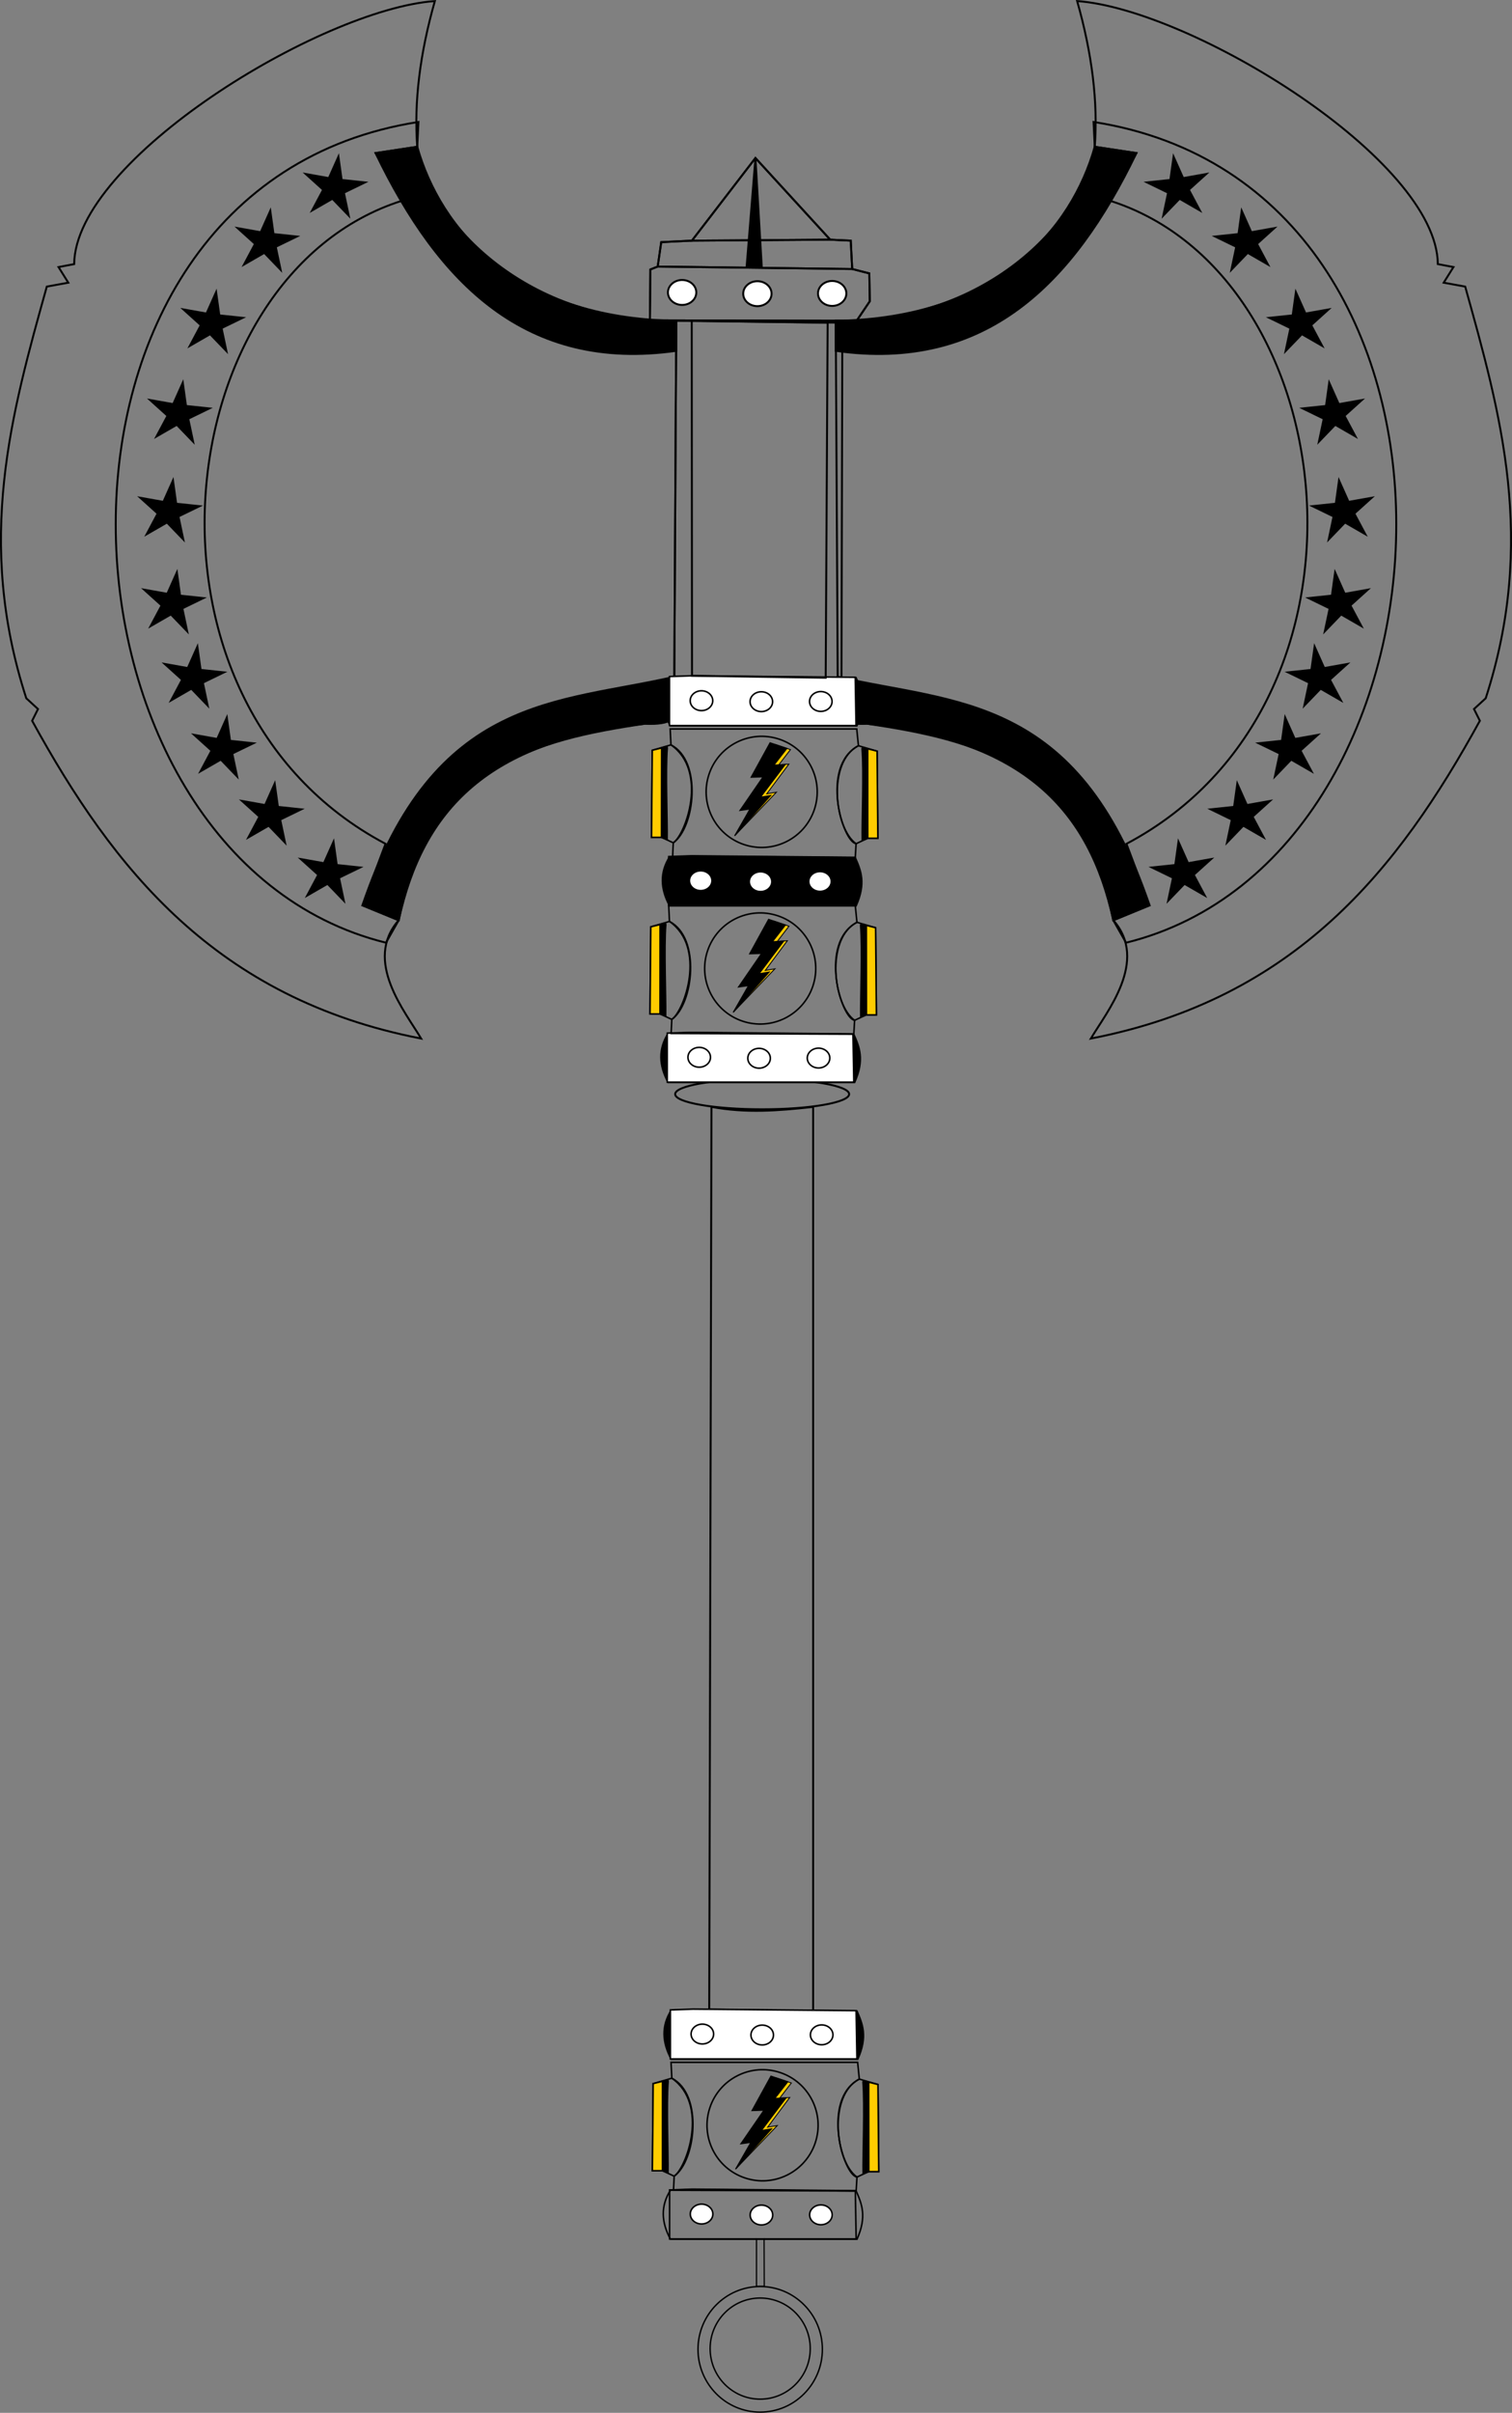 <?xml version="1.0" encoding="UTF-8" standalone="no"?>
<svg
   xmlns:dc="http://purl.org/dc/elements/1.1/"
   xmlns:cc="http://creativecommons.org/ns#"
   xmlns:rdf="http://www.w3.org/1999/02/22-rdf-syntax-ns#"
   xmlns:svg="http://www.w3.org/2000/svg"
   xmlns="http://www.w3.org/2000/svg"
   id="svg13501"
   version="1.1"
   viewBox="0 0 206.723 329.741"
   height="329.741mm"
   width="206.723mm">
  <rect x="0" y="0" width="206.723" height="329.741" fill="#808080" stroke="none"/>
  <defs
     id="defs13495" />
  <g
     transform="translate(11.848,-20.342)"
     id="layer1">
    <path
       transform="matrix(0.571,0.108,-0.108,0.571,65.42,17.358)"
       d="m -40.271,63.56 -3.896,-2.767 -3.625,3.113 1.427,-4.561 -4.081,-2.486 4.778,-0.052 1.103,-4.65 1.526,4.529 4.763,-0.388 -3.835,2.851 z"
       id="path942-4-1"
       style="display:inline;opacity:1;fill:#000000;fill-opacity:1;stroke:#000000;stroke-width:1;stroke-miterlimit:4;stroke-dasharray:none;stroke-opacity:1" />
    <path
       transform="matrix(0.571,0.108,-0.108,0.571,56.104,24.753)"
       d="m -40.271,63.56 -3.896,-2.767 -3.625,3.113 1.427,-4.561 -4.081,-2.486 4.778,-0.052 1.103,-4.65 1.526,4.529 4.763,-0.388 -3.835,2.851 z"
       id="path942-4-1-0"
       style="display:inline;opacity:1;fill:#000000;fill-opacity:1;stroke:#000000;stroke-width:1;stroke-miterlimit:4;stroke-dasharray:none;stroke-opacity:1" />
    <path
       transform="matrix(0.571,0.108,-0.108,0.571,48.696,35.866)"
       d="m -40.271,63.56 -3.896,-2.767 -3.625,3.113 1.427,-4.561 -4.081,-2.486 4.778,-0.052 1.103,-4.65 1.526,4.529 4.763,-0.388 -3.835,2.851 z"
       id="path942-4-1-1"
       style="display:inline;opacity:1;fill:#000000;fill-opacity:1;stroke:#000000;stroke-width:1;stroke-miterlimit:4;stroke-dasharray:none;stroke-opacity:1" />
    <path
       transform="matrix(0.571,0.108,-0.108,0.571,44.14,48.246)"
       d="m -40.271,63.56 -3.896,-2.767 -3.625,3.113 1.427,-4.561 -4.081,-2.486 4.778,-0.052 1.103,-4.65 1.526,4.529 4.763,-0.388 -3.835,2.851 z"
       id="path942-4-1-7"
       style="display:inline;opacity:1;fill:#000000;fill-opacity:1;stroke:#000000;stroke-width:1;stroke-miterlimit:4;stroke-dasharray:none;stroke-opacity:1" />
    <path
       transform="matrix(0.571,0.108,-0.108,0.571,42.799,61.604)"
       d="m -40.271,63.56 -3.896,-2.767 -3.625,3.113 1.427,-4.561 -4.081,-2.486 4.778,-0.052 1.103,-4.65 1.526,4.529 4.763,-0.388 -3.835,2.851 z"
       id="path942-4-1-3"
       style="display:inline;opacity:1;fill:#000000;fill-opacity:1;stroke:#000000;stroke-width:1;stroke-miterlimit:4;stroke-dasharray:none;stroke-opacity:1" />
    <path
       transform="matrix(0.571,0.108,-0.108,0.571,43.333,74.166)"
       d="m -40.271,63.56 -3.896,-2.767 -3.625,3.113 1.427,-4.561 -4.081,-2.486 4.778,-0.052 1.103,-4.65 1.526,4.529 4.763,-0.388 -3.835,2.851 z"
       id="path942-4-1-8"
       style="display:inline;opacity:1;fill:#000000;fill-opacity:1;stroke:#000000;stroke-width:1;stroke-miterlimit:4;stroke-dasharray:none;stroke-opacity:1" />
    <path
       transform="matrix(0.571,0.108,-0.108,0.571,46.136,84.315)"
       d="m -40.271,63.56 -3.896,-2.767 -3.625,3.113 1.427,-4.561 -4.081,-2.486 4.778,-0.052 1.103,-4.65 1.526,4.529 4.763,-0.388 -3.835,2.851 z"
       id="path942-4-1-16"
       style="display:inline;opacity:1;fill:#000000;fill-opacity:1;stroke:#000000;stroke-width:1;stroke-miterlimit:4;stroke-dasharray:none;stroke-opacity:1" />
    <path
       transform="matrix(0.571,0.108,-0.108,0.571,50.16,94.005)"
       d="m -40.271,63.56 -3.896,-2.767 -3.625,3.113 1.427,-4.561 -4.081,-2.486 4.778,-0.052 1.103,-4.65 1.526,4.529 4.763,-0.388 -3.835,2.851 z"
       id="path942-4-1-6"
       style="display:inline;opacity:1;fill:#000000;fill-opacity:1;stroke:#000000;stroke-width:1;stroke-miterlimit:4;stroke-dasharray:none;stroke-opacity:1" />
    <path
       transform="matrix(0.571,0.108,-0.108,0.571,56.707,103.036)"
       d="m -40.271,63.56 -3.896,-2.767 -3.625,3.113 1.427,-4.561 -4.081,-2.486 4.778,-0.052 1.103,-4.65 1.526,4.529 4.763,-0.388 -3.835,2.851 z"
       id="path942-4-1-66"
       style="display:inline;opacity:1;fill:#000000;fill-opacity:1;stroke:#000000;stroke-width:1;stroke-miterlimit:4;stroke-dasharray:none;stroke-opacity:1" />
    <path
       transform="matrix(0.571,0.108,-0.108,0.571,64.749,110.981)"
       d="m -40.271,63.56 -3.896,-2.767 -3.625,3.113 1.427,-4.561 -4.081,-2.486 4.778,-0.052 1.103,-4.65 1.526,4.529 4.763,-0.388 -3.835,2.851 z"
       id="path942-4-1-68"
       style="display:inline;opacity:1;fill:#000000;fill-opacity:1;stroke:#000000;stroke-width:1;stroke-miterlimit:4;stroke-dasharray:none;stroke-opacity:1" />
    <path
       transform="matrix(-0.571,0.108,0.108,0.571,117.606,17.358)"
       d="m -40.271,63.56 -3.896,-2.767 -3.625,3.113 1.427,-4.561 -4.081,-2.486 4.778,-0.052 1.103,-4.65 1.526,4.529 4.763,-0.388 -3.835,2.851 z"
       id="path942-4-1-5"
       style="display:inline;opacity:1;fill:#000000;fill-opacity:1;stroke:#000000;stroke-width:1;stroke-miterlimit:4;stroke-dasharray:none;stroke-opacity:1" />
    <path
       transform="matrix(-0.571,0.108,0.108,0.571,126.922,24.753)"
       d="m -40.271,63.56 -3.896,-2.767 -3.625,3.113 1.427,-4.561 -4.081,-2.486 4.778,-0.052 1.103,-4.65 1.526,4.529 4.763,-0.388 -3.835,2.851 z"
       id="path942-4-1-0-2"
       style="display:inline;opacity:1;fill:#000000;fill-opacity:1;stroke:#000000;stroke-width:1;stroke-miterlimit:4;stroke-dasharray:none;stroke-opacity:1" />
    <path
       transform="matrix(-0.571,0.108,0.108,0.571,134.33,35.866)"
       d="m -40.271,63.56 -3.896,-2.767 -3.625,3.113 1.427,-4.561 -4.081,-2.486 4.778,-0.052 1.103,-4.65 1.526,4.529 4.763,-0.388 -3.835,2.851 z"
       id="path942-4-1-1-3"
       style="display:inline;opacity:1;fill:#000000;fill-opacity:1;stroke:#000000;stroke-width:1;stroke-miterlimit:4;stroke-dasharray:none;stroke-opacity:1" />
    <path
       transform="matrix(-0.571,0.108,0.108,0.571,138.886,48.246)"
       d="m -40.271,63.56 -3.896,-2.767 -3.625,3.113 1.427,-4.561 -4.081,-2.486 4.778,-0.052 1.103,-4.65 1.526,4.529 4.763,-0.388 -3.835,2.851 z"
       id="path942-4-1-7-6"
       style="display:inline;opacity:1;fill:#000000;fill-opacity:1;stroke:#000000;stroke-width:1;stroke-miterlimit:4;stroke-dasharray:none;stroke-opacity:1" />
    <path
       transform="matrix(-0.571,0.108,0.108,0.571,140.227,61.604)"
       d="m -40.271,63.56 -3.896,-2.767 -3.625,3.113 1.427,-4.561 -4.081,-2.486 4.778,-0.052 1.103,-4.65 1.526,4.529 4.763,-0.388 -3.835,2.851 z"
       id="path942-4-1-3-4"
       style="display:inline;opacity:1;fill:#000000;fill-opacity:1;stroke:#000000;stroke-width:1;stroke-miterlimit:4;stroke-dasharray:none;stroke-opacity:1" />
    <path
       transform="matrix(-0.571,0.108,0.108,0.571,139.693,74.166)"
       d="m -40.271,63.56 -3.896,-2.767 -3.625,3.113 1.427,-4.561 -4.081,-2.486 4.778,-0.052 1.103,-4.65 1.526,4.529 4.763,-0.388 -3.835,2.851 z"
       id="path942-4-1-8-7"
       style="display:inline;opacity:1;fill:#000000;fill-opacity:1;stroke:#000000;stroke-width:1;stroke-miterlimit:4;stroke-dasharray:none;stroke-opacity:1" />
    <path
       transform="matrix(-0.571,0.108,0.108,0.571,136.89,84.315)"
       d="m -40.271,63.56 -3.896,-2.767 -3.625,3.113 1.427,-4.561 -4.081,-2.486 4.778,-0.052 1.103,-4.65 1.526,4.529 4.763,-0.388 -3.835,2.851 z"
       id="path942-4-1-16-5"
       style="display:inline;opacity:1;fill:#000000;fill-opacity:1;stroke:#000000;stroke-width:1;stroke-miterlimit:4;stroke-dasharray:none;stroke-opacity:1" />
    <path
       transform="matrix(-0.571,0.108,0.108,0.571,132.866,94.005)"
       d="m -40.271,63.56 -3.896,-2.767 -3.625,3.113 1.427,-4.561 -4.081,-2.486 4.778,-0.052 1.103,-4.65 1.526,4.529 4.763,-0.388 -3.835,2.851 z"
       id="path942-4-1-6-5"
       style="display:inline;opacity:1;fill:#000000;fill-opacity:1;stroke:#000000;stroke-width:1;stroke-miterlimit:4;stroke-dasharray:none;stroke-opacity:1" />
    <path
       transform="matrix(-0.571,0.108,0.108,0.571,126.319,103.036)"
       d="m -40.271,63.56 -3.896,-2.767 -3.625,3.113 1.427,-4.561 -4.081,-2.486 4.778,-0.052 1.103,-4.65 1.526,4.529 4.763,-0.388 -3.835,2.851 z"
       id="path942-4-1-66-4"
       style="display:inline;opacity:1;fill:#000000;fill-opacity:1;stroke:#000000;stroke-width:1;stroke-miterlimit:4;stroke-dasharray:none;stroke-opacity:1" />
    <path
       transform="matrix(-0.571,0.108,0.108,0.571,118.277,110.981)"
       d="m -40.271,63.56 -3.896,-2.767 -3.625,3.113 1.427,-4.561 -4.081,-2.486 4.778,-0.052 1.103,-4.65 1.526,4.529 4.763,-0.388 -3.835,2.851 z"
       id="path942-4-1-68-4"
       style="display:inline;opacity:1;fill:#000000;fill-opacity:1;stroke:#000000;stroke-width:1;stroke-miterlimit:4;stroke-dasharray:none;stroke-opacity:1" />
    <path
       id="path2459-8"
       d="m 102.415,64.187 c 20.152,0.419 33.56,-13.256 35.413,-23.787 0.46,-6.096 -0.371,-12.746 -2.405,-19.912 15.669,1.139 49.196,21.681 49.311,35.948 l 2.138,0.401 -1.336,2.138 2.94,0.535 c 4.843,17.374 9.78,34.715 2.806,56.26 l -1.604,1.47 0.802,1.604 c -11.117,20.263 -25.141,37.982 -53.187,43.431 2.138,-3.608 7.951,-10.624 3.074,-16.17 -4.469,-21.115 -18.706,-24.648 -33.676,-26.861 -7.322,0.404 -3.272,-4.343 -4.009,-6.414 z"
       style="display:inline;fill:none;stroke:#000000;stroke-width:0.265px;stroke-linecap:butt;stroke-linejoin:miter;stroke-opacity:1" />
    <path
       id="path2461-3"
       d="m 102.415,64.187 0.002,4.1 c 20.44,2.891 32.457,-9.093 41.105,-27.025 l -5.694,-0.862 c -3.145,11.141 -13.244,23.448 -35.413,23.787 z"
       style="display:inline;fill:#000000;stroke:#000000;stroke-width:0.265px;stroke-linecap:butt;stroke-linejoin:miter;stroke-opacity:1" />
    <path
       id="path2463-1"
       d="m 102.682,112.83 c 15.815,3.679 32.829,2.321 42.635,31.241 l -4.95,2.034 c -3.314,-15.145 -12.247,-24.545 -33.676,-26.861 -5.8,0.176 -4.836,-3.155 -4.009,-6.414 z"
       style="display:inline;fill:#000000;stroke:#000000;stroke-width:0.265px;stroke-linecap:butt;stroke-linejoin:miter;stroke-opacity:1" />
    <path
       id="path2465-7"
       d="m 137.828,40.4 -0.165,-3.39 c 56.628,8.802 52.259,100.365 4.441,112.164 l -1.737,-3.069 4.95,-2.034 -3.156,-8.41 c 36.529,-19.34 29.905,-77.695 -2.23,-87.879 l 3.591,-6.52 z"
       style="display:inline;fill:none;stroke:#000000;stroke-width:0.265px;stroke-linecap:butt;stroke-linejoin:miter;stroke-opacity:1" />
    <path
       id="path2459"
       d="M 80.611,64.187 C 60.459,64.605 47.051,50.93 45.198,40.4 44.738,34.303 45.569,27.653 47.604,20.488 31.934,21.627 -1.592,42.169 -1.708,56.436 l -2.138,0.401 1.336,2.138 -2.94,0.535 c -4.843,17.374 -9.78,34.715 -2.806,56.26 l 1.604,1.47 -0.802,1.604 c 11.116,20.263 25.141,37.982 53.187,43.431 -2.138,-3.608 -7.951,-10.624 -3.074,-16.17 4.469,-21.115 18.706,-24.648 33.676,-26.861 7.322,0.404 3.272,-4.343 4.009,-6.414 z"
       style="display:inline;fill:none;stroke:#000000;stroke-width:0.265px;stroke-linecap:butt;stroke-linejoin:miter;stroke-opacity:1" />
    <path
       id="path2463"
       d="m 80.344,112.83 c -15.815,3.679 -32.829,2.321 -42.635,31.241 l 4.95,2.034 c 3.314,-15.145 12.247,-24.545 33.676,-26.861 5.8,0.176 4.836,-3.155 4.009,-6.414 z"
       style="display:inline;fill:#000000;stroke:#000000;stroke-width:0.265px;stroke-linecap:butt;stroke-linejoin:miter;stroke-opacity:1" />
    <path
       id="path2270"
       d="m 91.436,41.936 -8.686,11.292 -4.193,0.206 -0.484,3.336 -1.002,0.401 -0.067,6.949 28.264,0.067 1.804,-2.673 -0.067,-3.809 -2.339,-0.601 -0.2,-3.875 -2.806,-0.134 z"
       style="display:inline;fill:none;stroke:#000000;stroke-width:0.265;stroke-linecap:butt;stroke-linejoin:miter;stroke-miterlimit:4;stroke-dasharray:none;stroke-opacity:1" />
    <path
       id="path2272"
       d="m 91.436,41.936 -8.686,11.292 18.909,-0.134 z"
       style="display:inline;fill:none;stroke:#000000;stroke-width:0.265px;stroke-linecap:butt;stroke-linejoin:miter;stroke-opacity:1" />
    <path
       id="path2274"
       d="m 101.659,53.095 2.806,0.134 0.2,3.875 -26.593,-0.334 0.484,-3.336 4.193,-0.206 z"
       style="display:inline;fill:none;stroke:#000000;stroke-width:0.265px;stroke-linecap:butt;stroke-linejoin:miter;stroke-opacity:1" />
    <path
       id="path2276"
       d="m 77.07,57.171 -0.067,6.949 28.264,0.067 1.804,-2.673 -0.067,-3.809 -2.339,-0.601 -26.593,-0.334 z"
       style="display:inline;fill:none;stroke:#000000;stroke-width:0.265px;stroke-linecap:butt;stroke-linejoin:miter;stroke-opacity:1" />
    <ellipse
       ry="1.704"
       rx="1.938"
       cy="60.478"
       cx="91.703"
       id="path2278"
       style="display:inline;opacity:1;fill:#ffffff;fill-opacity:1;stroke:#000000;stroke-width:0.265;stroke-miterlimit:4;stroke-dasharray:none;stroke-opacity:1" />
    <ellipse
       ry="1.704"
       rx="1.938"
       cy="60.445"
       cx="101.926"
       id="path2278-9"
       style="display:inline;opacity:1;fill:#ffffff;fill-opacity:1;stroke:#000000;stroke-width:0.265;stroke-miterlimit:4;stroke-dasharray:none;stroke-opacity:1" />
    <ellipse
       ry="1.704"
       rx="1.938"
       cy="60.311"
       cx="81.413"
       id="path2278-7"
       style="display:inline;opacity:1;fill:#ffffff;fill-opacity:1;stroke:#000000;stroke-width:0.265;stroke-miterlimit:4;stroke-dasharray:none;stroke-opacity:1" />
    <path
       id="path2301"
       d="m 91.436,41.936 -1.203,14.833 2.066,-10e-6 z"
       style="display:inline;fill:#000000;stroke:#000000;stroke-width:0.265px;stroke-linecap:butt;stroke-linejoin:miter;stroke-opacity:1" />
    <path
       id="path2303"
       d="m 80.611,64.187 -0.267,48.643 22.857,0.267 0.118,-48.654 z"
       style="display:inline;fill:none;stroke:#000000;stroke-width:0.265px;stroke-linecap:butt;stroke-linejoin:miter;stroke-opacity:1" />
    <path
       id="path2330-1"
       d="m 79.884,122.132 c 4.327,2.235 3.25,11.333 0.319,13.392 l -1.594,-0.744 h -1.382 l 0.106,-11.904 z"
       style="display:inline;fill:none;stroke:#000000;stroke-width:0.21px;stroke-linecap:butt;stroke-linejoin:miter;stroke-opacity:1" />
    <path
       id="path2332-1"
       d="m 77.333,122.876 -0.106,11.904 h 1.382 l 0.013,-12.227 z"
       style="display:inline;fill:#ffcc00;stroke:#000000;stroke-width:0.21px;stroke-linecap:butt;stroke-linejoin:miter;stroke-opacity:1" />
    <path
       id="path2334-2"
       d="m 78.621,122.553 c 0,0 0.791,-0.36 0.759,0.016 -0.257,3.103 0.028,9.9 -0.02,12.504 l -0.753,-0.293 z"
       style="display:inline;fill:#000000;stroke:#000000;stroke-width:0.21px;stroke-linecap:butt;stroke-linejoin:miter;stroke-opacity:1" />
    <path
       id="path2330-6-9"
       d="m 105.517,122.252 c -4.327,2.235 -3.25,11.333 -0.319,13.392 l 1.594,-0.744 h 1.382 l -0.106,-11.904 z"
       style="display:inline;fill:none;stroke:#000000;stroke-width:0.21px;stroke-linecap:butt;stroke-linejoin:miter;stroke-opacity:1" />
    <path
       id="path2332-2-7"
       d="m 108.068,122.996 0.106,11.904 h -1.382 l -0.013,-12.227 z"
       style="display:inline;fill:#ffcc00;stroke:#000000;stroke-width:0.21px;stroke-linecap:butt;stroke-linejoin:miter;stroke-opacity:1" />
    <path
       id="path2334-8-0"
       d="m 106.779,122.673 c 0,0 -0.791,-0.36 -0.759,0.016 0.257,3.104 -0.028,9.9 0.02,12.504 l 0.753,-0.293 z"
       style="display:inline;fill:#000000;stroke:#000000;stroke-width:0.21px;stroke-linecap:butt;stroke-linejoin:miter;stroke-opacity:1" />
    <path
       id="path2307-6-9"
       d="m 82.775,137.338 -3.082,0.106 c -1.35,2.128 -1.255,4.367 0,6.696 h 25.508 c 1.389,-3.106 0.651,-4.859 -0.115,-6.594 z"
       style="display:inline;fill:#000000;stroke:#000000;stroke-width:0.21px;stroke-linecap:butt;stroke-linejoin:miter;stroke-opacity:1" />
    <ellipse
       ry="1.355"
       rx="1.541"
       cy="140.833"
       cx="92.136"
       id="path2278-0-9-1"
       style="display:inline;opacity:1;fill:#ffffff;fill-opacity:1;stroke:#000000;stroke-width:0.211;stroke-miterlimit:4;stroke-dasharray:none;stroke-opacity:1" />
    <ellipse
       ry="1.355"
       rx="1.541"
       cy="140.806"
       cx="100.267"
       id="path2278-9-3-9-9"
       style="display:inline;opacity:1;fill:#ffffff;fill-opacity:1;stroke:#000000;stroke-width:0.211;stroke-miterlimit:4;stroke-dasharray:none;stroke-opacity:1" />
    <ellipse
       ry="1.355"
       rx="1.541"
       cy="140.7"
       cx="83.952"
       id="path2278-7-9-9-3"
       style="display:inline;opacity:1;fill:#ffffff;fill-opacity:1;stroke:#000000;stroke-width:0.211;stroke-miterlimit:4;stroke-dasharray:none;stroke-opacity:1" />
    <path
       id="path2307-2-1"
       d="m 82.66,137.296 -3.082,0.106 v 6.696 h 25.508 l -0.115,-6.594 z"
       style="display:inline;fill:none;stroke:#000000;stroke-width:0.21px;stroke-linecap:butt;stroke-linejoin:miter;stroke-opacity:1" />
    <path
       id="path2413-6"
       d="m 79.779,119.965 0.105,2.167 c 5.116,3.587 2.035,12.226 0.319,13.392 l -0.09,1.921 24.973,0.102 0.112,-1.902 c -1.86,-0.266 -4.939,-10.605 0.319,-13.392 l -0.229,-2.287 z"
       style="display:inline;fill:none;stroke:#000000;stroke-width:0.21px;stroke-linecap:butt;stroke-linejoin:miter;stroke-opacity:1" />
    <path
       id="path5949-5-6"
       d="m 96.223,122.786 -2.05,-0.69 -2.339,4.289 1.452,-0.06 -2.835,4.168 1.225,-0.182 -3.078,4.246 5.702,-5.947 -1.319,0.22 3.022,-4.059 -1.372,0.087 z"
       style="display:inline;fill:#ffcc00;stroke:#000000;stroke-width:0.12;stroke-linecap:butt;stroke-linejoin:miter;stroke-miterlimit:4;stroke-dasharray:none;stroke-opacity:1" />
    <circle
       transform="rotate(18.605)"
       r="7.593"
       cy="92.4"
       cx="128.484"
       id="path6025-6-2"
       style="display:inline;opacity:1;fill:none;fill-opacity:1;stroke:#000000;stroke-width:0.211;stroke-miterlimit:4;stroke-dasharray:none;stroke-opacity:1" />
    <path
       id="path5949-0-5-5"
       d="m 95.747,122.62 -2.313,-0.779 -2.602,4.73 1.635,-0.056 -3.162,4.592 1.378,-0.193 -2.084,3.641 4.935,-5.51 -1.393,0.238 3.373,-4.47 -1.544,0.086 z"
       style="display:inline;fill:#000000;stroke:#000000;stroke-width:0.134;stroke-linecap:butt;stroke-linejoin:miter;stroke-miterlimit:4;stroke-dasharray:none;stroke-opacity:1" />
    <path
       id="path2307-6-9-0"
       d="m 82.881,112.739 -3.082,0.106 c -1.35,2.128 -1.255,4.367 0,6.696 h 25.508 c 1.389,-3.106 0.651,-4.859 -0.115,-6.594 z"
       style="display:inline;fill:#000000;stroke:#000000;stroke-width:0.21px;stroke-linecap:butt;stroke-linejoin:miter;stroke-opacity:1" />
    <path
       id="path2307-2-1-4"
       d="m 82.766,112.696 -3.082,0.106 v 6.696 h 25.508 l -0.115,-6.594 z"
       style="display:inline;fill:#ffffff;stroke:#000000;stroke-width:0.21px;stroke-linecap:butt;stroke-linejoin:miter;stroke-opacity:1" />
    <ellipse
       ry="1.355"
       rx="1.541"
       cy="116.233"
       cx="92.242"
       id="path2278-0-9-1-0"
       style="display:inline;opacity:1;fill:#ffffff;fill-opacity:1;stroke:#000000;stroke-width:0.211;stroke-miterlimit:4;stroke-dasharray:none;stroke-opacity:1" />
    <ellipse
       ry="1.355"
       rx="1.541"
       cy="116.207"
       cx="100.373"
       id="path2278-9-3-9-9-7"
       style="display:inline;opacity:1;fill:#ffffff;fill-opacity:1;stroke:#000000;stroke-width:0.211;stroke-miterlimit:4;stroke-dasharray:none;stroke-opacity:1" />
    <ellipse
       ry="1.355"
       rx="1.541"
       cy="116.1"
       cx="84.058"
       id="path2278-7-9-9-3-7"
       style="display:inline;opacity:1;fill:#ffffff;fill-opacity:1;stroke:#000000;stroke-width:0.211;stroke-miterlimit:4;stroke-dasharray:none;stroke-opacity:1" />
    <path
       id="path2330-1-1"
       d="m 79.682,146.265 c 4.327,2.235 3.25,11.333 0.319,13.392 l -1.594,-0.744 h -1.382 l 0.106,-11.904 z"
       style="display:inline;fill:none;stroke:#000000;stroke-width:0.21px;stroke-linecap:butt;stroke-linejoin:miter;stroke-opacity:1" />
    <path
       id="path2332-1-5"
       d="m 77.131,147.009 -0.106,11.904 h 1.382 l 0.013,-12.227 z"
       style="display:inline;fill:#ffcc00;stroke:#000000;stroke-width:0.21px;stroke-linecap:butt;stroke-linejoin:miter;stroke-opacity:1" />
    <path
       id="path2334-2-5"
       d="m 78.419,146.686 c 0,0 0.791,-0.36 0.759,0.016 -0.257,3.104 0.028,9.9 -0.02,12.504 l -0.753,-0.293 z"
       style="display:inline;fill:#000000;stroke:#000000;stroke-width:0.21px;stroke-linecap:butt;stroke-linejoin:miter;stroke-opacity:1" />
    <path
       id="path2330-6-9-7"
       d="m 105.315,146.385 c -4.327,2.235 -3.25,11.333 -0.319,13.392 l 1.594,-0.744 h 1.382 l -0.106,-11.904 z"
       style="display:inline;fill:none;stroke:#000000;stroke-width:0.21px;stroke-linecap:butt;stroke-linejoin:miter;stroke-opacity:1" />
    <path
       id="path2332-2-7-9"
       d="m 107.866,147.129 0.106,11.904 h -1.382 l -0.013,-12.227 z"
       style="display:inline;fill:#ffcc00;stroke:#000000;stroke-width:0.21px;stroke-linecap:butt;stroke-linejoin:miter;stroke-opacity:1" />
    <path
       id="path2334-8-0-3"
       d="m 106.577,146.806 c 0,0 -0.791,-0.36 -0.759,0.016 0.257,3.103 -0.028,9.9 0.02,12.504 l 0.753,-0.293 z"
       style="display:inline;fill:#000000;stroke:#000000;stroke-width:0.21px;stroke-linecap:butt;stroke-linejoin:miter;stroke-opacity:1" />
    <path
       id="path2307-6-9-1"
       d="m 82.573,161.471 -3.082,0.106 c -1.35,2.128 -1.255,4.367 0,6.696 h 25.508 c 1.389,-3.106 0.651,-4.859 -0.115,-6.594 z"
       style="display:inline;fill:#000000;stroke:#000000;stroke-width:0.21px;stroke-linecap:butt;stroke-linejoin:miter;stroke-opacity:1" />
    <ellipse
       ry="2.071"
       rx="11.893"
       cy="169.869"
       cx="92.354"
       id="path2674"
       style="display:inline;opacity:1;fill:none;fill-opacity:1;stroke:#000000;stroke-width:0.265;stroke-miterlimit:4;stroke-dasharray:none;stroke-opacity:1" />
    <path
       id="path2307-2-1-8"
       d="m 82.458,161.429 -3.082,0.106 v 6.696 h 25.508 l -0.115,-6.594 z"
       style="display:inline;fill:#ffffff;stroke:#000000;stroke-width:0.21px;stroke-linecap:butt;stroke-linejoin:miter;stroke-opacity:1" />
    <ellipse
       ry="1.355"
       rx="1.541"
       cy="164.966"
       cx="91.934"
       id="path2278-0-9-1-7"
       style="display:inline;opacity:1;fill:#ffffff;fill-opacity:1;stroke:#000000;stroke-width:0.211;stroke-miterlimit:4;stroke-dasharray:none;stroke-opacity:1" />
    <ellipse
       ry="1.355"
       rx="1.541"
       cy="164.939"
       cx="100.065"
       id="path2278-9-3-9-9-9"
       style="display:inline;opacity:1;fill:#ffffff;fill-opacity:1;stroke:#000000;stroke-width:0.211;stroke-miterlimit:4;stroke-dasharray:none;stroke-opacity:1" />
    <ellipse
       ry="1.355"
       rx="1.541"
       cy="164.833"
       cx="83.75"
       id="path2278-7-9-9-3-1"
       style="display:inline;opacity:1;fill:#ffffff;fill-opacity:1;stroke:#000000;stroke-width:0.211;stroke-miterlimit:4;stroke-dasharray:none;stroke-opacity:1" />
    <path
       id="path2413-6-4"
       d="m 79.577,144.098 0.105,2.167 c 5.116,3.587 2.035,12.226 0.319,13.392 l -0.09,1.921 24.973,0.102 0.112,-1.902 c -1.86,-0.266 -4.939,-10.605 0.319,-13.392 l -0.229,-2.287 z"
       style="display:inline;fill:none;stroke:#000000;stroke-width:0.21px;stroke-linecap:butt;stroke-linejoin:miter;stroke-opacity:1" />
    <path
       id="path5949-5-6-8"
       d="m 96.021,146.918 -2.05,-0.69 -2.339,4.289 1.452,-0.06 -2.835,4.168 1.225,-0.182 -3.078,4.246 5.702,-5.947 -1.319,0.22 3.022,-4.059 -1.372,0.087 z"
       style="display:inline;fill:#ffcc00;stroke:#000000;stroke-width:0.12;stroke-linecap:butt;stroke-linejoin:miter;stroke-miterlimit:4;stroke-dasharray:none;stroke-opacity:1" />
    <circle
       transform="rotate(18.605)"
       r="7.593"
       cy="115.336"
       cx="135.992"
       id="path6025-6-2-4"
       style="display:inline;opacity:1;fill:none;fill-opacity:1;stroke:#000000;stroke-width:0.211;stroke-miterlimit:4;stroke-dasharray:none;stroke-opacity:1" />
    <path
       id="path5949-0-5-5-1"
       d="m 95.545,146.753 -2.313,-0.779 -2.602,4.73 1.635,-0.056 -3.162,4.592 1.378,-0.193 -2.084,3.641 4.935,-5.51 -1.393,0.238 3.373,-4.47 -1.544,0.086 z"
       style="display:inline;fill:#000000;stroke:#000000;stroke-width:0.134;stroke-linecap:butt;stroke-linejoin:miter;stroke-miterlimit:4;stroke-dasharray:none;stroke-opacity:1" />
    <path
       id="path2676"
       d="m 85.424,171.613 -0.306,123.345 14.205,0.257 V 171.614 c -4.822,0.53 -9.141,0.875 -13.899,-7.9e-4 z"
       style="display:inline;fill:none;stroke:#000000;stroke-width:0.265;stroke-linecap:butt;stroke-linejoin:miter;stroke-miterlimit:4;stroke-dasharray:none;stroke-opacity:1" />
    <path
       id="path2330-1-12"
       d="m 80.005,304.351 c 4.327,2.235 3.25,11.333 0.319,13.392 l -1.594,-0.744 h -1.382 l 0.106,-11.904 z"
       style="display:inline;fill:none;stroke:#000000;stroke-width:0.21px;stroke-linecap:butt;stroke-linejoin:miter;stroke-opacity:1" />
    <path
       id="path2332-1-4"
       d="m 77.454,305.095 -0.106,11.904 h 1.382 l 0.013,-12.227 z"
       style="display:inline;fill:#ffcc00;stroke:#000000;stroke-width:0.21px;stroke-linecap:butt;stroke-linejoin:miter;stroke-opacity:1" />
    <path
       id="path2334-2-8"
       d="m 78.742,304.772 c 0,0 0.791,-0.36 0.759,0.016 -0.257,3.104 0.028,9.9 -0.02,12.504 l -0.753,-0.293 z"
       style="display:inline;fill:#000000;stroke:#000000;stroke-width:0.21px;stroke-linecap:butt;stroke-linejoin:miter;stroke-opacity:1" />
    <path
       id="path2330-6-9-3"
       d="m 105.638,304.471 c -4.327,2.235 -3.25,11.333 -0.319,13.392 l 1.594,-0.744 h 1.382 l -0.106,-11.904 z"
       style="display:inline;fill:none;stroke:#000000;stroke-width:0.21px;stroke-linecap:butt;stroke-linejoin:miter;stroke-opacity:1" />
    <path
       id="path2332-2-7-1"
       d="m 108.189,305.215 0.106,11.904 h -1.382 l -0.013,-12.227 z"
       style="display:inline;fill:#ffcc00;stroke:#000000;stroke-width:0.21px;stroke-linecap:butt;stroke-linejoin:miter;stroke-opacity:1" />
    <path
       id="path2334-8-0-6"
       d="m 106.9,304.892 c 0,0 -0.791,-0.36 -0.759,0.016 0.257,3.104 -0.028,9.9 0.02,12.504 l 0.753,-0.293 z"
       style="display:inline;fill:#000000;stroke:#000000;stroke-width:0.21px;stroke-linecap:butt;stroke-linejoin:miter;stroke-opacity:1" />
    <path
       id="path2307-6-9-10"
       d="m 82.896,319.557 -3.082,0.106 c -1.35,2.128 -1.255,4.367 0,6.696 h 25.508 c 1.389,-3.106 0.651,-4.859 -0.115,-6.594 z"
       style="display:inline;fill:none;stroke:#000000;stroke-width:0.21px;stroke-linecap:butt;stroke-linejoin:miter;stroke-opacity:1" />
    <ellipse
       ry="1.355"
       rx="1.541"
       cy="323.052"
       cx="92.257"
       id="path2278-0-9-1-5"
       style="display:inline;opacity:1;fill:#ffffff;fill-opacity:1;stroke:#000000;stroke-width:0.211;stroke-miterlimit:4;stroke-dasharray:none;stroke-opacity:1" />
    <ellipse
       ry="1.355"
       rx="1.541"
       cy="323.025"
       cx="100.388"
       id="path2278-9-3-9-9-0"
       style="display:inline;opacity:1;fill:#ffffff;fill-opacity:1;stroke:#000000;stroke-width:0.211;stroke-miterlimit:4;stroke-dasharray:none;stroke-opacity:1" />
    <ellipse
       ry="1.355"
       rx="1.541"
       cy="322.919"
       cx="84.073"
       id="path2278-7-9-9-3-4"
       style="display:inline;opacity:1;fill:#ffffff;fill-opacity:1;stroke:#000000;stroke-width:0.211;stroke-miterlimit:4;stroke-dasharray:none;stroke-opacity:1" />
    <path
       id="path2307-2-1-0"
       d="m 82.781,319.515 -3.082,0.106 v 6.696 h 25.508 l -0.115,-6.594 z"
       style="display:inline;fill:none;stroke:#000000;stroke-width:0.21px;stroke-linecap:butt;stroke-linejoin:miter;stroke-opacity:1" />
    <path
       id="path2413-6-9"
       d="m 79.9,302.184 0.105,2.167 c 5.116,3.587 2.035,12.226 0.319,13.392 l -0.09,1.921 24.973,0.102 0.112,-1.902 c -1.86,-0.266 -4.939,-10.605 0.319,-13.392 l -0.229,-2.287 z"
       style="display:inline;fill:none;stroke:#000000;stroke-width:0.21px;stroke-linecap:butt;stroke-linejoin:miter;stroke-opacity:1" />
    <path
       id="path5949-5-6-2"
       d="m 96.344,305.004 -2.05,-0.69 -2.339,4.289 1.452,-0.06 -2.835,4.168 1.225,-0.182 -3.078,4.246 5.702,-5.947 -1.319,0.22 3.022,-4.059 -1.372,0.087 z"
       style="display:inline;fill:#ffcc00;stroke:#000000;stroke-width:0.12;stroke-linecap:butt;stroke-linejoin:miter;stroke-miterlimit:4;stroke-dasharray:none;stroke-opacity:1" />
    <circle
       transform="rotate(18.605)"
       r="7.593"
       cy="265.058"
       cx="186.733"
       id="path6025-6-2-45"
       style="display:inline;opacity:1;fill:none;fill-opacity:1;stroke:#000000;stroke-width:0.211;stroke-miterlimit:4;stroke-dasharray:none;stroke-opacity:1" />
    <path
       id="path5949-0-5-5-6"
       d="m 95.868,304.839 -2.313,-0.779 -2.602,4.73 1.635,-0.056 -3.162,4.592 1.378,-0.193 -2.084,3.641 4.935,-5.51 -1.393,0.238 3.373,-4.47 -1.544,0.086 z"
       style="display:inline;fill:#000000;stroke:#000000;stroke-width:0.134;stroke-linecap:butt;stroke-linejoin:miter;stroke-miterlimit:4;stroke-dasharray:none;stroke-opacity:1" />
    <path
       id="path2307-6-9-0-6"
       d="m 83.002,294.958 -3.082,0.106 c -1.35,2.128 -1.255,4.367 0,6.696 h 25.508 c 1.389,-3.106 0.651,-4.859 -0.115,-6.594 z"
       style="display:inline;fill:#000000;stroke:#000000;stroke-width:0.21px;stroke-linecap:butt;stroke-linejoin:miter;stroke-opacity:1" />
    <path
       id="path2307-2-1-4-0"
       d="m 82.887,294.915 -3.082,0.106 v 6.696 h 25.508 l -0.115,-6.594 z"
       style="display:inline;fill:#ffffff;stroke:#000000;stroke-width:0.21px;stroke-linecap:butt;stroke-linejoin:miter;stroke-opacity:1" />
    <ellipse
       ry="1.355"
       rx="1.541"
       cy="298.319"
       cx="84.179"
       id="path2278-7-9-9-3-7-7"
       style="display:inline;opacity:1;fill:#ffffff;fill-opacity:1;stroke:#000000;stroke-width:0.211;stroke-miterlimit:4;stroke-dasharray:none;stroke-opacity:1" />
    <ellipse
       ry="8.583"
       rx="8.503"
       cy="341.402"
       cx="92.085"
       id="path2750"
       style="display:inline;opacity:1;fill:none;fill-opacity:1;stroke:#000000;stroke-width:0.195;stroke-miterlimit:4;stroke-dasharray:none;stroke-opacity:1" />
    <ellipse
       ry="6.91"
       rx="6.845"
       cy="341.304"
       cx="92.085"
       id="path2750-5"
       style="display:inline;opacity:1;fill:none;fill-opacity:1;stroke:#000000;stroke-width:0.195;stroke-miterlimit:4;stroke-dasharray:none;stroke-opacity:1" />
    <path
       id="path2676-9"
       d="m 92.619,326.291 0.023,6.501 -1.062,0.013 v -6.514 c 0.36,0.028 0.683,0.046 1.039,-2e-5 z"
       style="display:inline;fill:none;stroke:#000000;stroke-width:0.168;stroke-linecap:butt;stroke-linejoin:miter;stroke-miterlimit:4;stroke-dasharray:none;stroke-opacity:1" />
    <path
       id="path2461"
       d="m 80.611,64.187 -0.002,4.1 c -20.44,2.891 -32.457,-9.093 -41.105,-27.025 l 5.694,-0.862 c 3.145,11.141 13.244,23.448 35.413,23.787 z"
       style="display:inline;fill:#000000;stroke:#000000;stroke-width:0.265px;stroke-linecap:butt;stroke-linejoin:miter;stroke-opacity:1" />
    <path
       id="path2465"
       d="m 45.198,40.4 0.165,-3.39 C -11.265,45.811 -6.896,137.375 40.922,149.174 l 1.737,-3.069 -4.95,-2.034 3.156,-8.41 C 4.337,116.321 10.961,57.966 43.095,47.781 l -3.591,-6.52 z"
       style="display:inline;fill:none;stroke:#000000;stroke-width:0.265px;stroke-linecap:butt;stroke-linejoin:miter;stroke-opacity:1" />
    <ellipse
       ry="1.355"
       rx="1.541"
       cy="298.452"
       cx="92.363"
       id="path2278-0-9-1-0-3"
       style="display:inline;opacity:1;fill:#ffffff;fill-opacity:1;stroke:#000000;stroke-width:0.211;stroke-miterlimit:4;stroke-dasharray:none;stroke-opacity:1" />
    <ellipse
       ry="1.355"
       rx="1.541"
       cy="298.425"
       cx="100.494"
       id="path2278-9-3-9-9-7-2"
       style="display:inline;opacity:1;fill:#ffffff;fill-opacity:1;stroke:#000000;stroke-width:0.211;stroke-miterlimit:4;stroke-dasharray:none;stroke-opacity:1" />
    <path
       id="path2305"
       d="m 82.766,112.696 -0.038,-48.509 18.581,0.267 -0.267,48.509 z"
       style="fill:none;stroke:#000000;stroke-width:0.265;stroke-linecap:butt;stroke-linejoin:miter;stroke-miterlimit:4;stroke-dasharray:none;stroke-opacity:1" />
  </g>
</svg>
